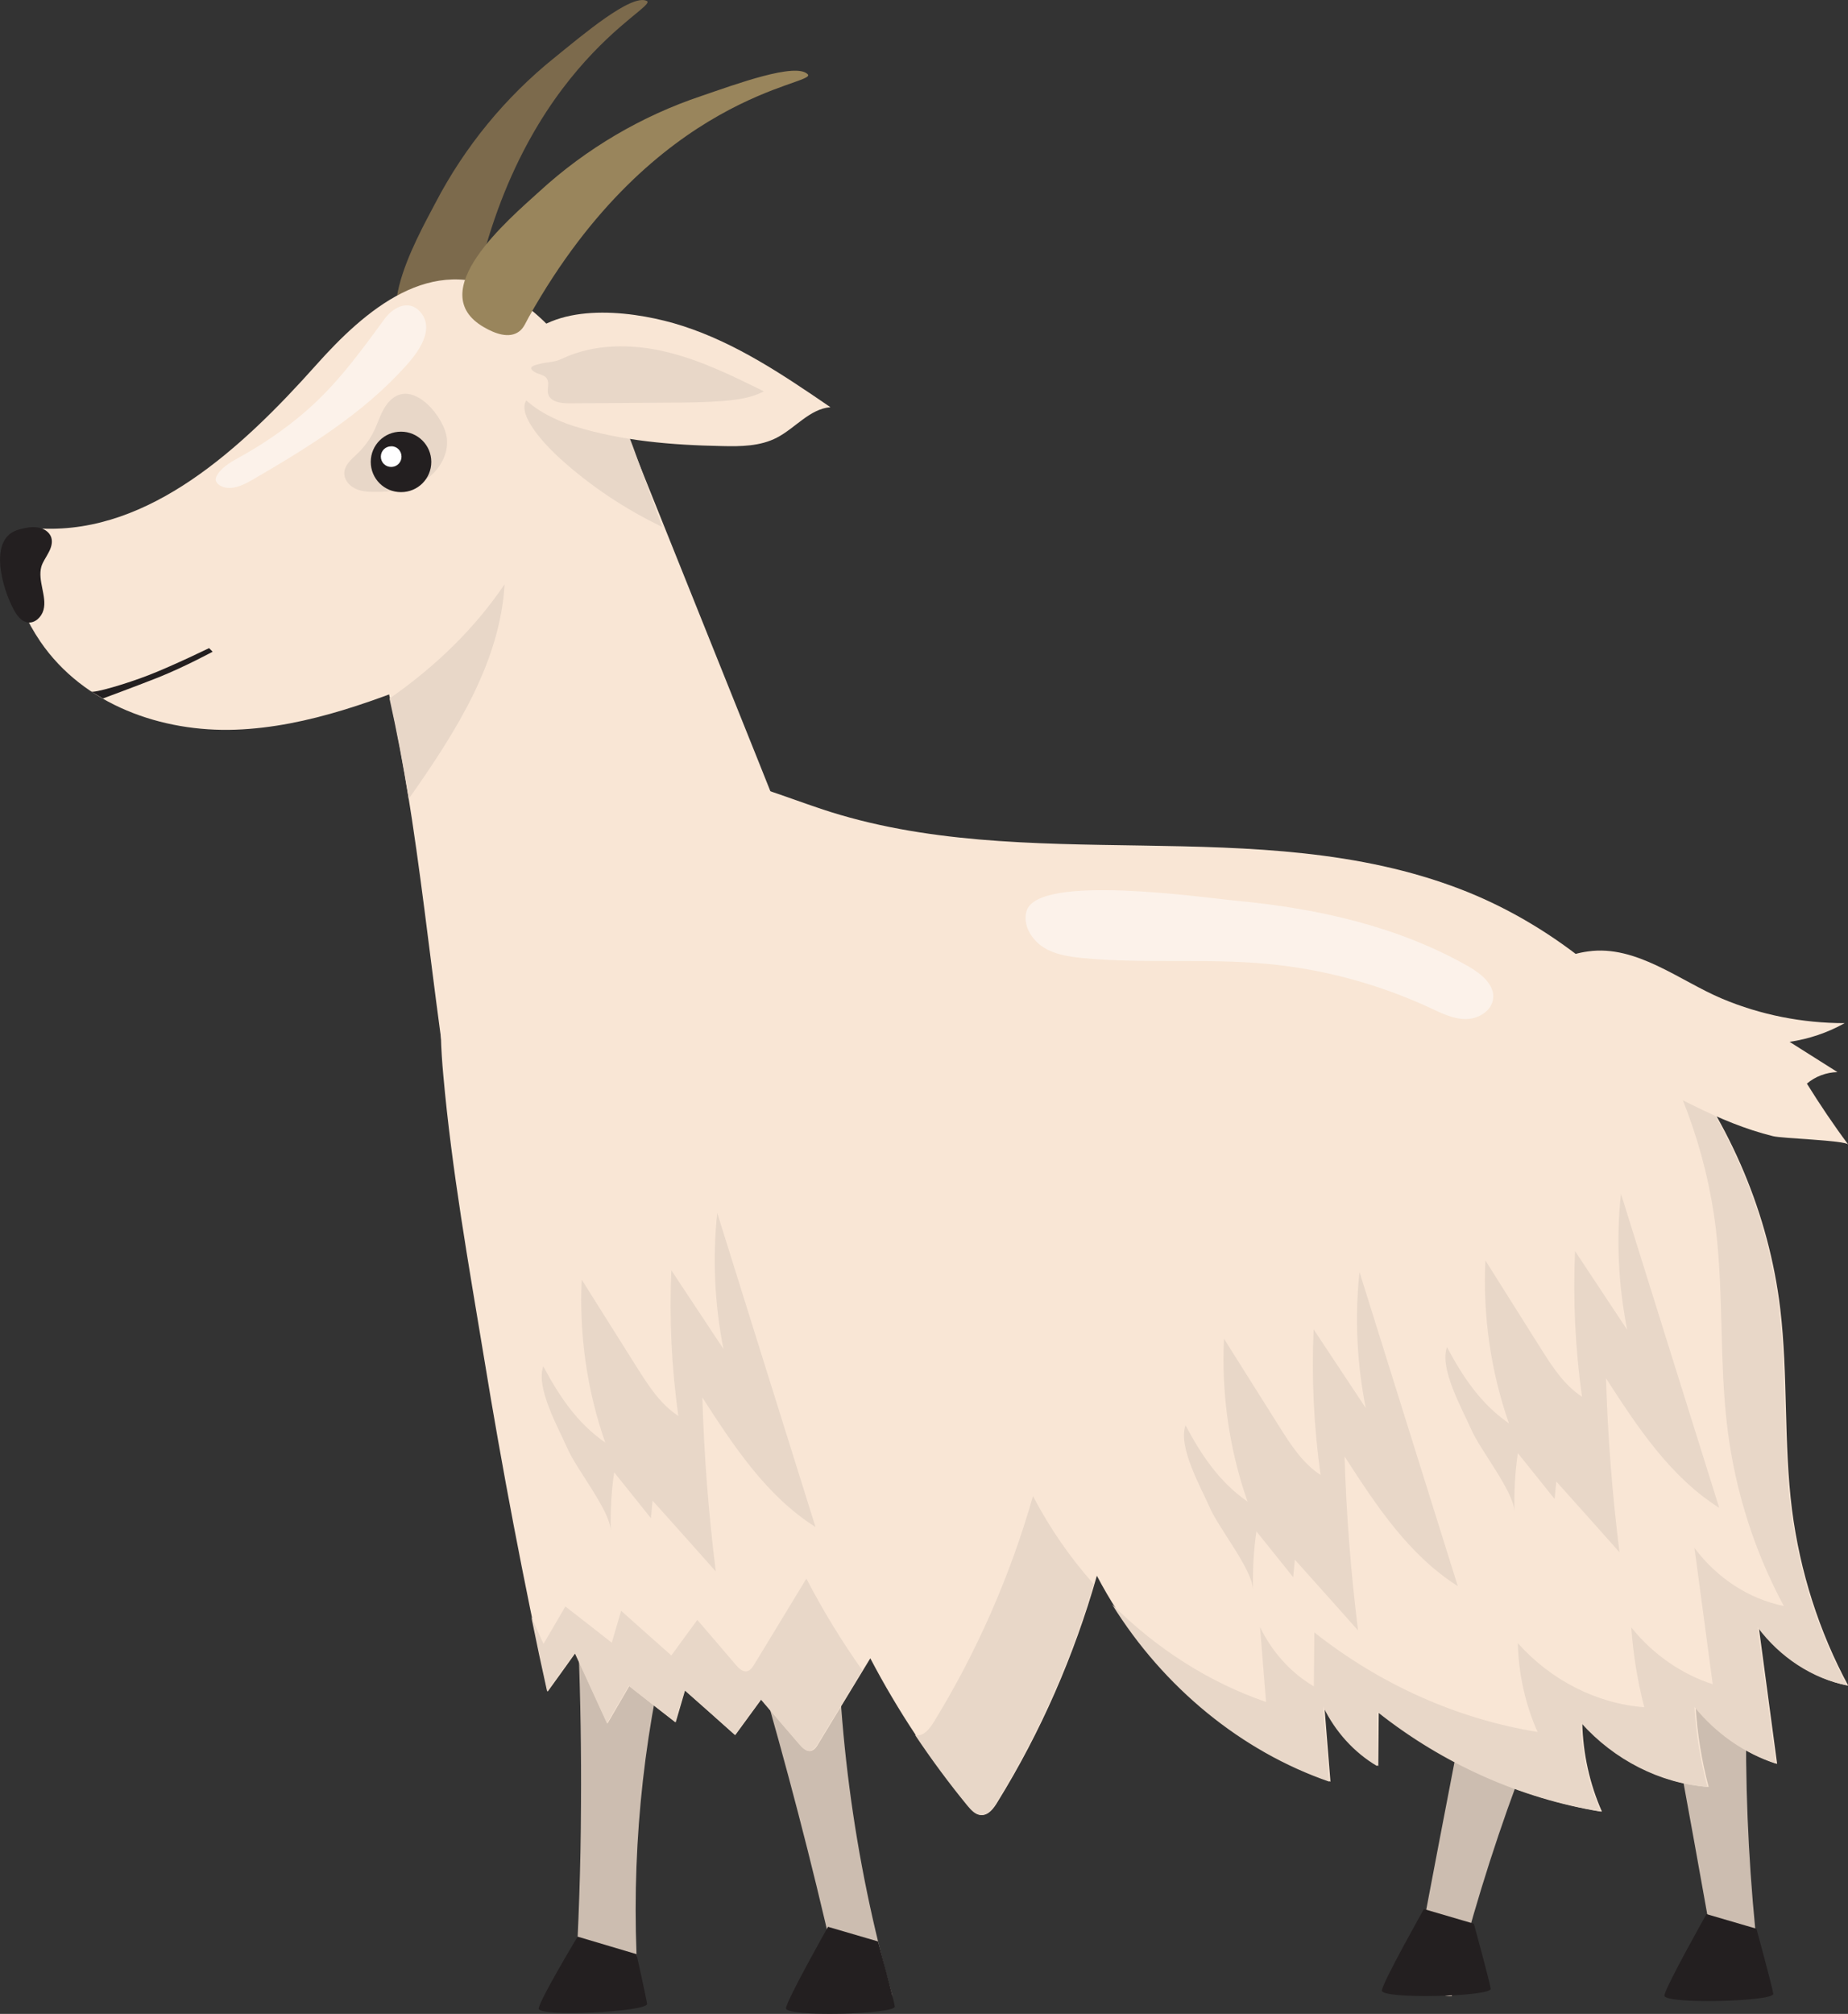 <svg width="67" height="73" viewBox="0 0 67 73" fill="none" xmlns="http://www.w3.org/2000/svg">
<rect x="0" y="0" width="67" height="73" fill="#333333" stroke="none"/>
<g clip-path="url(#clip0_1_3019)">
<path d="M62.008 70.008C62.095 70.521 62.2 71.052 62.505 71.469C62.81 71.887 63.394 72.156 63.864 71.939C63.184 66.581 63.123 61.154 63.681 55.787C63.907 53.621 64.23 51.404 63.698 49.299C63.454 48.316 62.862 47.255 61.86 47.098C59.029 46.646 58.402 51.221 58.855 53.108C59.682 56.553 60.214 60.066 60.841 63.554C61.233 65.694 61.625 67.851 62.008 70.008Z" fill="#CCBDB0"/>
<path d="M51.581 69.895C51.485 70.408 51.389 70.939 51.528 71.434C51.668 71.93 52.112 72.391 52.635 72.356C53.915 67.112 55.797 62.015 58.245 57.205C59.229 55.265 60.327 53.308 60.58 51.143C60.702 50.134 60.536 48.933 59.656 48.429C57.173 47.002 54.952 51.047 54.699 52.969C54.238 56.483 53.48 59.953 52.818 63.432C52.4 65.59 51.99 67.738 51.581 69.895Z" fill="#CCBDB0"/>
<path d="M20.847 72.061C21.622 72.156 22.397 72.261 23.164 72.356C22.85 68.19 23.164 63.98 24.096 59.91C24.532 58.014 25.098 56.135 25.324 54.196C25.49 52.813 25.394 51.212 24.331 50.299C23.382 49.481 21.631 49.638 20.812 50.603C20.054 51.49 20.533 52.926 20.62 53.969C20.942 57.779 21.09 61.606 21.064 65.424C21.056 67.642 20.977 69.851 20.847 72.061Z" fill="#CCBDB0"/>
<path d="M30.525 72.356C31.135 72.356 31.745 72.348 32.355 72.348C30.943 67.39 30.272 62.223 30.36 57.074C30.377 55.857 30.438 54.604 30.02 53.465C29.593 52.325 28.548 51.308 27.328 51.36C26.875 51.377 26.413 51.56 26.152 51.934C26.021 52.125 25.951 52.36 25.908 52.586C25.307 55.491 27.075 59.031 27.859 61.762C28.852 65.259 29.75 68.79 30.525 72.356Z" fill="#CCBDB0"/>
<path d="M23.451 0.035C23.896 0.287 18.468 2.531 16.987 11.768C16.953 11.977 16.953 12.203 16.839 12.377C16.587 12.768 16.029 12.76 15.576 12.673C13.067 12.22 15.071 8.715 15.794 7.341C16.848 5.323 18.32 3.523 20.097 2.096C21.117 1.27 22.902 -0.244 23.451 0.035Z" fill="#7C6A4C"/>
<path d="M11.447 13.247C8.746 16.273 5.427 19.318 1.533 19.161C1.167 19.144 0.758 19.117 0.479 19.37C0.096 19.726 0.192 20.387 0.357 20.901C0.627 21.735 0.976 22.544 1.464 23.258C3.04 25.562 5.88 26.545 8.537 26.45C11.194 26.354 13.738 25.345 16.23 24.345C17.318 23.91 18.407 23.475 19.505 23.032C20.62 22.588 21.814 22.075 22.484 21.014C23.181 19.9 23.138 18.413 22.815 17.108C22.232 14.725 20.489 11.803 18.381 10.637C15.663 9.141 13.242 11.229 11.447 13.247Z" fill="#F9E6D5"/>
<path d="M15.959 37.4C16.186 39.07 16.456 40.844 17.597 42.088C19.453 44.123 22.789 43.828 25.298 42.697C26.692 42.071 28.034 41.184 28.791 39.862C29.445 38.714 29.584 37.339 29.567 36.017C29.541 34.634 29.358 33.26 29.018 31.929C28.635 30.416 28.051 28.972 27.467 27.52C26.047 23.98 24.627 20.44 23.207 16.9C22.45 15.021 21.578 13.003 19.81 12.012C14.731 9.185 11.116 15.873 12.649 20.083C14.679 25.684 15.158 31.468 15.959 37.4Z" fill="#F9E6D5"/>
<path d="M14.235 25.241C14.2 25.267 14.165 25.293 14.121 25.319C14.391 26.528 14.618 27.737 14.818 28.955C14.844 28.92 14.862 28.885 14.888 28.859C16.517 26.537 18.129 24.014 18.294 21.179C17.205 22.788 15.82 24.119 14.235 25.241Z" fill="#E8D7C8"/>
<path d="M19.854 61.319C20.184 60.858 20.524 60.397 20.855 59.927C21.247 60.78 21.631 61.623 22.023 62.476C22.284 62.023 22.554 61.571 22.815 61.119C23.373 61.554 23.93 61.997 24.497 62.432C24.61 62.05 24.723 61.658 24.836 61.275C25.446 61.815 26.056 62.354 26.657 62.893C26.971 62.467 27.284 62.032 27.598 61.606C28.06 62.145 28.521 62.693 28.992 63.232C29.105 63.363 29.244 63.502 29.401 63.467C29.523 63.441 29.61 63.319 29.671 63.206C30.299 62.171 30.926 61.145 31.553 60.11C32.555 62.023 33.748 63.815 35.099 65.45C35.229 65.607 35.386 65.781 35.578 65.79C35.839 65.807 36.031 65.546 36.17 65.311C37.729 62.789 38.94 60.023 39.768 57.118C41.615 60.641 44.699 63.354 48.236 64.581C48.166 63.676 48.087 62.772 48.018 61.867C48.453 62.772 49.141 63.528 49.969 64.015C49.978 63.363 49.978 62.711 49.986 62.058C52.365 63.946 55.17 65.189 58.079 65.668C57.635 64.668 57.391 63.563 57.365 62.45C58.567 63.798 60.231 64.641 61.947 64.772C61.695 63.824 61.538 62.858 61.477 61.876C62.261 62.85 63.298 63.572 64.43 63.937C64.212 62.293 63.986 60.649 63.768 58.997C64.578 60.084 65.746 60.849 67.009 61.102C65.955 59.153 65.258 56.97 64.97 54.726C64.665 52.317 64.831 49.855 64.543 47.437C63.716 40.557 58.942 34.539 52.957 32.234C45.587 29.398 37.233 31.816 29.767 29.32C26.971 28.381 24.305 27.085 21.509 28.781C19.81 29.807 17.832 31.59 16.822 33.443C15.89 35.139 15.898 37.07 16.073 38.983C16.378 42.401 16.987 45.82 17.545 49.194C18.207 53.256 18.982 57.301 19.854 61.319Z" fill="#F9E6D5"/>
<path d="M29.236 57.222C28.608 58.257 27.981 59.284 27.354 60.319C27.284 60.432 27.206 60.553 27.084 60.58C26.927 60.614 26.788 60.475 26.675 60.345C26.213 59.806 25.751 59.258 25.281 58.718C24.967 59.145 24.654 59.579 24.34 60.006C23.73 59.466 23.12 58.927 22.519 58.388C22.406 58.77 22.293 59.162 22.18 59.545C21.622 59.11 21.064 58.666 20.498 58.231C20.237 58.684 19.967 59.136 19.705 59.588C19.557 59.258 19.409 58.936 19.261 58.605C19.444 59.51 19.636 60.414 19.836 61.31C20.167 60.849 20.507 60.388 20.838 59.919C21.23 60.771 21.613 61.615 22.005 62.467C22.267 62.015 22.537 61.562 22.798 61.11C23.355 61.545 23.913 61.989 24.479 62.423C24.593 62.041 24.706 61.649 24.819 61.267C25.429 61.806 26.039 62.345 26.64 62.885C26.953 62.458 27.267 62.023 27.581 61.597C28.042 62.136 28.504 62.684 28.974 63.224C29.088 63.354 29.227 63.493 29.384 63.459C29.506 63.432 29.593 63.311 29.654 63.198C30.194 62.31 30.734 61.432 31.265 60.545C30.516 59.492 29.837 58.379 29.236 57.222Z" fill="#E8D7C8"/>
<path d="M64.386 63.928C64.169 62.284 63.942 60.641 63.724 58.988C64.535 60.075 65.702 60.841 66.965 61.093C65.911 59.145 65.214 56.961 64.927 54.717C64.622 52.308 64.787 49.847 64.5 47.429C64.003 43.263 62.052 39.409 59.264 36.513C60.815 38.896 61.86 41.645 62.209 44.55C62.496 46.968 62.331 49.42 62.636 51.838C62.923 54.083 63.62 56.266 64.674 58.214C63.411 57.962 62.243 57.196 61.433 56.109C61.651 57.753 61.878 59.397 62.095 61.049C60.963 60.684 59.918 59.962 59.142 58.988C59.212 59.971 59.369 60.936 59.613 61.884C57.897 61.754 56.233 60.91 55.03 59.562C55.056 60.675 55.3 61.78 55.745 62.78C52.835 62.31 50.039 61.058 47.652 59.171C47.643 59.823 47.643 60.475 47.634 61.128C46.807 60.641 46.119 59.884 45.683 58.979C45.753 59.884 45.831 60.788 45.901 61.693C43.827 60.98 41.92 59.753 40.317 58.153C42.19 61.171 45.012 63.485 48.192 64.581C48.122 63.676 48.044 62.772 47.974 61.867C48.41 62.772 49.098 63.528 49.925 64.015C49.934 63.363 49.934 62.711 49.943 62.058C52.321 63.946 55.126 65.189 58.036 65.668C57.592 64.668 57.348 63.563 57.322 62.45C58.524 63.798 60.188 64.641 61.904 64.772C61.651 63.824 61.494 62.858 61.433 61.876C62.217 62.841 63.254 63.563 64.386 63.928Z" fill="#E8D7C8"/>
<path d="M37.451 54.23C36.623 57.135 35.404 59.901 33.853 62.424C33.705 62.658 33.513 62.911 33.261 62.902C33.226 62.902 33.2 62.893 33.173 62.885C33.766 63.772 34.402 64.633 35.072 65.45C35.203 65.607 35.36 65.781 35.552 65.79C35.813 65.807 36.005 65.546 36.144 65.311C37.642 62.876 38.827 60.214 39.655 57.422C38.801 56.466 38.06 55.396 37.451 54.23Z" fill="#E8D7C8"/>
<path d="M62.435 36.2C63.838 36.791 65.353 37.087 66.878 37.087C66.26 37.435 65.58 37.661 64.883 37.765C65.458 38.131 66.042 38.496 66.617 38.861C66.216 38.87 65.815 39.018 65.51 39.279C65.981 40.036 66.477 40.775 67.009 41.488C66.887 41.331 64.63 41.271 64.282 41.184C63.289 40.94 62.339 40.54 61.425 40.088C59.917 39.34 57.487 38.192 56.477 36.809C55.562 35.556 56.137 34.678 57.583 34.486C59.334 34.243 60.902 35.556 62.435 36.2Z" fill="#F9E6D5"/>
<path d="M29.288 2.696C29.619 3.088 23.747 3.331 19.174 11.49C19.07 11.672 18.991 11.89 18.826 12.012C18.46 12.29 17.937 12.09 17.536 11.855C15.332 10.576 18.425 7.967 19.575 6.923C21.256 5.384 23.268 4.201 25.429 3.479C26.675 3.053 28.87 2.244 29.288 2.696Z" fill="#99855C"/>
<path d="M20.306 16.621C21.413 17.622 22.667 18.456 24.009 19.1C23.652 18.117 23.294 17.143 22.937 16.16C22.841 15.899 22.737 15.621 22.528 15.43C22.336 15.247 22.075 15.16 21.822 15.082C21.387 14.943 19.401 14.082 19.096 14.49C18.677 15.064 19.958 16.308 20.306 16.621Z" fill="#E8D7C8"/>
<path d="M24.741 11.812C26.692 12.438 28.417 13.603 30.107 14.76C29.358 14.821 28.835 15.517 28.164 15.865C27.563 16.178 26.849 16.186 26.178 16.169C24.366 16.134 22.537 15.986 20.812 15.447C19.287 14.969 17.527 13.699 19.104 12.212C20.463 10.916 23.146 11.298 24.741 11.812Z" fill="#F9E6D5"/>
<path d="M20.376 13.003C21.535 12.455 22.894 12.455 24.14 12.751C25.385 13.046 26.553 13.621 27.694 14.186C27.25 14.421 26.735 14.49 26.23 14.534C25.551 14.586 24.871 14.595 24.201 14.595C23.016 14.603 21.822 14.612 20.637 14.621C20.333 14.621 19.949 14.569 19.871 14.273C19.827 14.09 19.932 13.882 19.827 13.725C19.74 13.586 19.549 13.577 19.409 13.499C19.052 13.299 19.427 13.229 19.522 13.203C19.801 13.116 20.071 13.151 20.376 13.003Z" fill="#E8D7C8"/>
<path d="M14.052 14.621C13.825 14.899 13.729 15.264 13.572 15.595C13.424 15.908 13.215 16.195 12.963 16.439C12.754 16.639 12.501 16.839 12.484 17.126C12.466 17.369 12.64 17.587 12.858 17.7C13.076 17.813 13.329 17.83 13.564 17.83C14.208 17.839 14.879 17.743 15.419 17.395C15.959 17.039 16.325 16.378 16.177 15.752C15.977 14.925 14.827 13.655 14.052 14.621Z" fill="#E8D7C8"/>
<path d="M15.637 16.743C15.637 17.352 15.149 17.839 14.54 17.839C13.93 17.839 13.442 17.352 13.442 16.743C13.442 16.134 13.93 15.647 14.54 15.647C15.141 15.647 15.637 16.134 15.637 16.743Z" fill="#231F20"/>
<path d="M14.557 16.552C14.557 16.761 14.391 16.926 14.182 16.926C13.973 16.926 13.808 16.761 13.808 16.552C13.808 16.343 13.973 16.178 14.182 16.178C14.391 16.169 14.557 16.343 14.557 16.552Z" fill="white"/>
<path d="M0.714 19.187C0.923 19.135 1.141 19.083 1.359 19.118C1.577 19.144 1.786 19.274 1.856 19.474C1.917 19.657 1.856 19.857 1.76 20.031C1.673 20.205 1.551 20.361 1.498 20.544C1.429 20.796 1.481 21.066 1.533 21.327C1.585 21.588 1.646 21.857 1.577 22.11C1.507 22.362 1.272 22.597 1.011 22.562C0.784 22.536 0.627 22.327 0.514 22.127C0.096 21.379 -0.479 19.474 0.714 19.187Z" fill="#231F20"/>
<path d="M3.31 25.067C3.397 25.128 4.539 24.806 5.427 24.458C6.316 24.11 7.579 23.493 7.579 23.493L7.71 23.623C7.71 23.623 6.682 24.18 5.723 24.562C4.861 24.902 3.729 25.319 3.729 25.319L3.31 25.067Z" fill="#231F20"/>
<path d="M20.942 70.199C20.942 70.199 19.575 72.469 19.531 72.8C19.488 73.13 23.504 72.922 23.46 72.635C23.416 72.348 23.077 70.834 23.077 70.834L20.942 70.199Z" fill="#231F20"/>
<path d="M30.02 69.843C30.02 69.843 28.539 72.469 28.495 72.791C28.452 73.122 32.485 73.017 32.442 72.73C32.398 72.443 31.832 70.373 31.832 70.373L30.02 69.843Z" fill="#231F20"/>
<path d="M51.624 69.199C51.624 69.199 50.143 71.826 50.1 72.148C50.056 72.478 54.09 72.374 54.046 72.087C54.002 71.8 53.436 69.73 53.436 69.73L51.624 69.199Z" fill="#231F20"/>
<path d="M61.869 69.382C61.869 69.382 60.388 72.008 60.344 72.33C60.301 72.661 64.334 72.556 64.291 72.269C64.247 71.982 63.681 69.912 63.681 69.912L61.869 69.382Z" fill="#231F20"/>
<path d="M22.145 55.491C22.127 54.787 22.162 54.074 22.267 53.369C22.711 53.926 23.155 54.474 23.599 55.03C23.617 54.822 23.643 54.604 23.66 54.395C24.427 55.248 25.185 56.1 25.951 56.961C25.69 54.865 25.525 52.76 25.464 50.656C26.596 52.412 27.79 54.23 29.567 55.352C28.382 51.56 27.189 47.768 26.004 43.967C25.829 45.611 25.908 47.281 26.23 48.898C25.603 47.95 24.967 46.994 24.34 46.046C24.262 47.811 24.349 49.577 24.593 51.325C23.939 50.899 23.512 50.229 23.094 49.568C22.423 48.507 21.761 47.446 21.09 46.385C20.995 48.385 21.282 50.403 21.944 52.291C20.916 51.577 20.272 50.603 19.697 49.525C19.418 50.307 20.237 51.743 20.568 52.491C20.881 53.239 22.119 54.743 22.145 55.491Z" fill="#E8D7C8"/>
<path d="M54.908 54.796C54.891 54.091 54.926 53.378 55.03 52.673C55.475 53.23 55.919 53.778 56.363 54.335C56.381 54.126 56.407 53.908 56.424 53.7C57.191 54.552 57.949 55.404 58.715 56.266C58.454 54.169 58.288 52.065 58.227 49.96C59.36 51.717 60.553 53.534 62.331 54.656C61.146 50.864 59.952 47.072 58.768 43.271C58.593 44.915 58.672 46.585 58.994 48.203C58.367 47.255 57.731 46.298 57.104 45.35C57.025 47.115 57.112 48.881 57.356 50.629C56.703 50.203 56.276 49.533 55.858 48.872C55.187 47.811 54.525 46.75 53.854 45.689C53.758 47.69 54.046 49.707 54.708 51.595C53.68 50.882 53.035 49.907 52.461 48.829C52.182 49.612 53.001 51.047 53.332 51.795C53.645 52.543 54.882 54.048 54.908 54.796Z" fill="#E8D7C8"/>
<path d="M45.43 57.631C45.413 56.926 45.448 56.213 45.552 55.509C45.997 56.066 46.441 56.613 46.885 57.17C46.903 56.961 46.929 56.744 46.946 56.535C47.713 57.388 48.471 58.24 49.237 59.101C48.976 57.005 48.81 54.9 48.749 52.795C49.882 54.552 51.075 56.37 52.852 57.492C51.668 53.7 50.474 49.907 49.289 46.107C49.115 47.75 49.194 49.42 49.516 51.038C48.889 50.09 48.253 49.133 47.626 48.185C47.547 49.951 47.634 51.717 47.878 53.465C47.225 53.039 46.798 52.369 46.38 51.708C45.709 50.647 45.047 49.586 44.376 48.525C44.28 50.525 44.568 52.543 45.23 54.43C44.202 53.717 43.557 52.743 42.982 51.664C42.704 52.447 43.523 53.882 43.854 54.63C44.167 55.378 45.404 56.874 45.43 57.631Z" fill="#E8D7C8"/>
<path opacity="0.49" d="M37.215 33.034C37.076 33.521 37.39 34.051 37.817 34.33C38.243 34.608 38.766 34.678 39.271 34.73C41.493 34.939 43.732 34.73 45.944 34.939C47.992 35.13 50.004 35.678 51.859 36.539C52.269 36.73 52.687 36.939 53.14 36.939C53.593 36.939 54.081 36.652 54.133 36.2C54.194 35.695 53.706 35.304 53.262 35.043C50.692 33.573 47.765 32.929 44.838 32.651C43.688 32.547 37.599 31.642 37.215 33.034Z" fill="white"/>
<path opacity="0.49" d="M8.738 16.543C8.424 16.717 8.093 16.891 7.893 17.187C7.849 17.256 7.805 17.334 7.823 17.413C7.84 17.491 7.901 17.552 7.971 17.596C8.328 17.813 8.79 17.604 9.147 17.395C11.151 16.23 13.163 14.995 14.714 13.264C15.123 12.812 15.733 12.02 15.306 11.394C14.905 10.82 14.296 11.09 13.956 11.542C13.024 12.812 12.161 14.012 10.933 15.038C10.245 15.612 9.504 16.117 8.738 16.543Z" fill="white"/>
</g>
<defs>
<clipPath id="clip0_1_3019">
<rect width="67" height="73" fill="white"/>
</clipPath>
</defs>
</svg>

